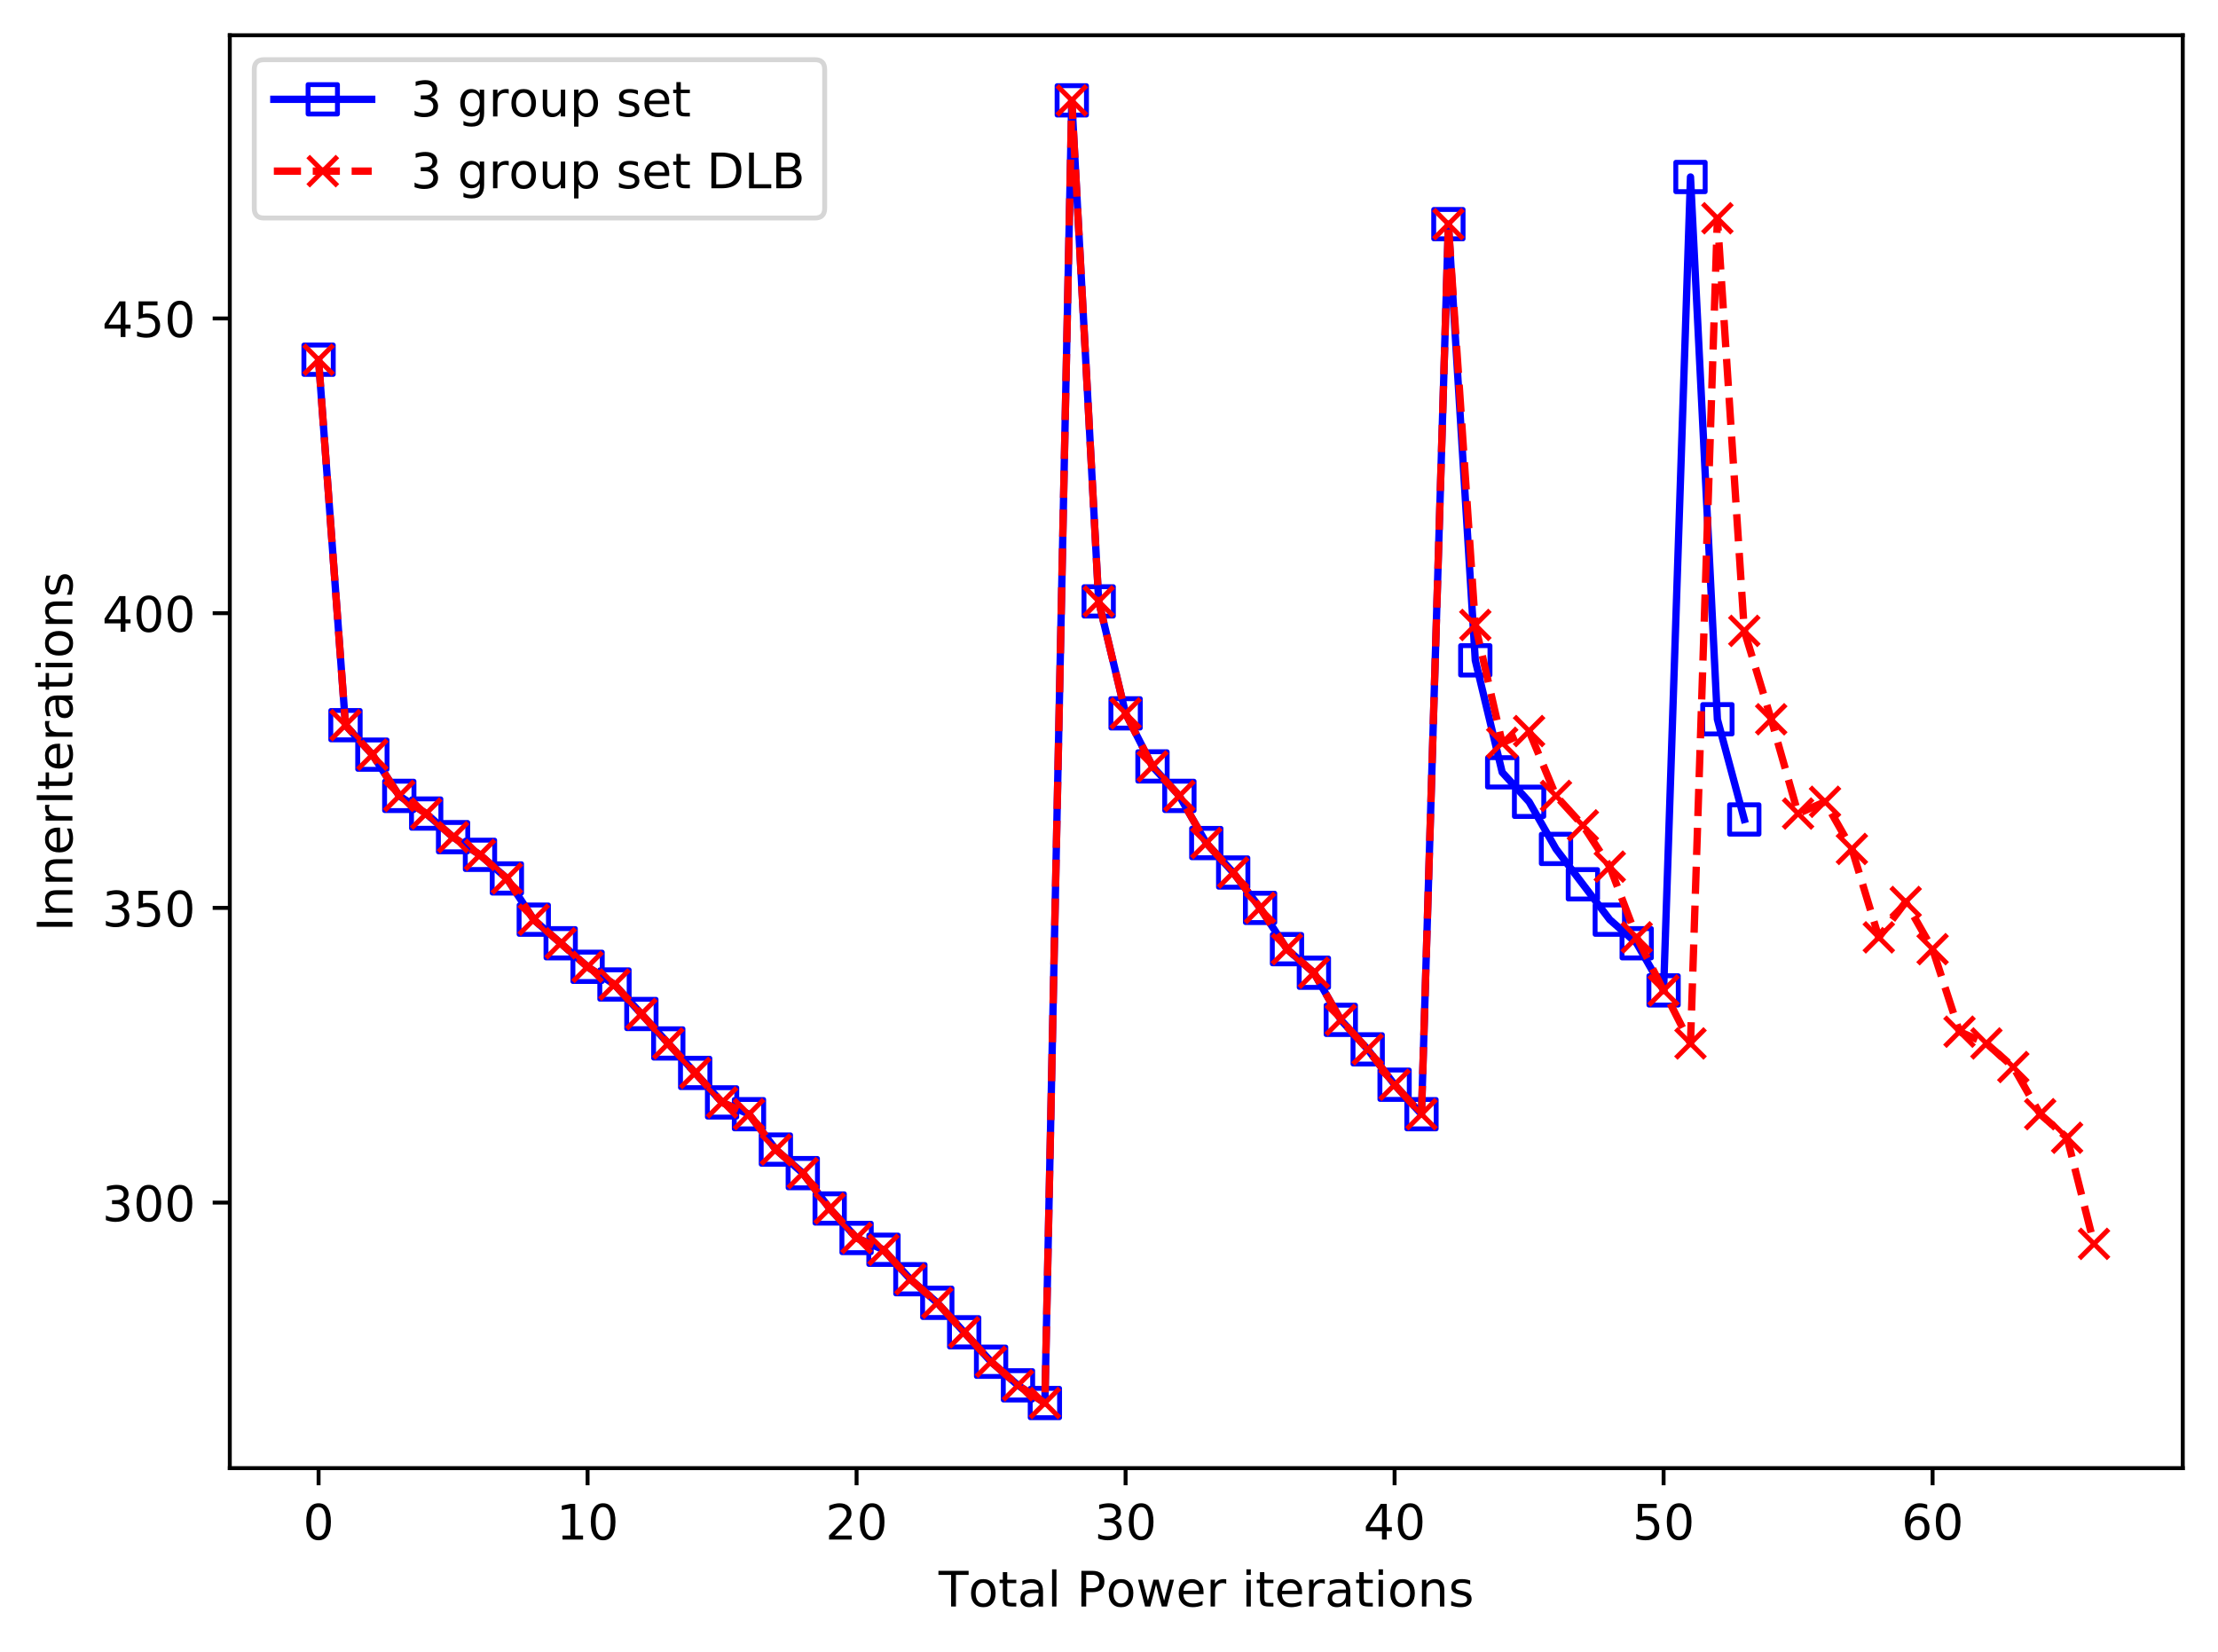 <?xml version="1.0" encoding="utf-8" standalone="no"?>
<!DOCTYPE svg PUBLIC "-//W3C//DTD SVG 1.1//EN"
  "http://www.w3.org/Graphics/SVG/1.1/DTD/svg11.dtd">
<!-- Created with matplotlib (https://matplotlib.org/) -->
<svg height="337.596pt" version="1.1" viewBox="0 0 453.296 337.596" width="453.296pt" xmlns="http://www.w3.org/2000/svg" xmlns:xlink="http://www.w3.org/1999/xlink">
 <defs>
  <style type="text/css">
*{stroke-linecap:butt;stroke-linejoin:round;}
  </style>
 </defs>
 <g id="figure_1">
  <g id="patch_1">
   <path d="M 0 337.596 
L 453.296 337.596 
L 453.296 0 
L 0 0 
z
" style="fill:#ffffff;"/>
  </g>
  <g id="axes_1">
   <g id="patch_2">
    <path d="M 46.966 300.04 
L 446.096 300.04 
L 446.096 7.2 
L 46.966 7.2 
z
" style="fill:#ffffff;"/>
   </g>
   <g id="matplotlib.axis_1">
    <g id="xtick_1">
     <g id="line2d_1">
      <defs>
       <path d="M 0 0 
L 0 3.5 
" id="m41d293385f" style="stroke:#000000;stroke-width:0.8;"/>
      </defs>
      <g>
       <use style="stroke:#000000;stroke-width:0.8;" x="65.108" xlink:href="#m41d293385f" y="300.04"/>
      </g>
     </g>
     <g id="text_1">
      <!-- 0 -->
      <defs>
       <path d="M 31.781 66.406 
Q 24.172 66.406 20.328 58.906 
Q 16.5 51.422 16.5 36.375 
Q 16.5 21.391 20.328 13.891 
Q 24.172 6.391 31.781 6.391 
Q 39.453 6.391 43.281 13.891 
Q 47.125 21.391 47.125 36.375 
Q 47.125 51.422 43.281 58.906 
Q 39.453 66.406 31.781 66.406 
z
M 31.781 74.219 
Q 44.047 74.219 50.516 64.516 
Q 56.984 54.828 56.984 36.375 
Q 56.984 17.969 50.516 8.266 
Q 44.047 -1.422 31.781 -1.422 
Q 19.531 -1.422 13.062 8.266 
Q 6.594 17.969 6.594 36.375 
Q 6.594 54.828 13.062 64.516 
Q 19.531 74.219 31.781 74.219 
z
" id="DejaVuSans-48"/>
      </defs>
      <g transform="translate(61.927 314.638)scale(0.1 -0.1)">
       <use xlink:href="#DejaVuSans-48"/>
      </g>
     </g>
    </g>
    <g id="xtick_2">
     <g id="line2d_2">
      <g>
       <use style="stroke:#000000;stroke-width:0.8;" x="120.084" xlink:href="#m41d293385f" y="300.04"/>
      </g>
     </g>
     <g id="text_2">
      <!-- 10 -->
      <defs>
       <path d="M 12.406 8.297 
L 28.516 8.297 
L 28.516 63.922 
L 10.984 60.406 
L 10.984 69.391 
L 28.422 72.906 
L 38.281 72.906 
L 38.281 8.297 
L 54.391 8.297 
L 54.391 0 
L 12.406 0 
z
" id="DejaVuSans-49"/>
      </defs>
      <g transform="translate(113.722 314.638)scale(0.1 -0.1)">
       <use xlink:href="#DejaVuSans-49"/>
       <use x="63.623" xlink:href="#DejaVuSans-48"/>
      </g>
     </g>
    </g>
    <g id="xtick_3">
     <g id="line2d_3">
      <g>
       <use style="stroke:#000000;stroke-width:0.8;" x="175.061" xlink:href="#m41d293385f" y="300.04"/>
      </g>
     </g>
     <g id="text_3">
      <!-- 20 -->
      <defs>
       <path d="M 19.188 8.297 
L 53.609 8.297 
L 53.609 0 
L 7.328 0 
L 7.328 8.297 
Q 12.938 14.109 22.625 23.891 
Q 32.328 33.688 34.812 36.531 
Q 39.547 41.844 41.422 45.531 
Q 43.312 49.219 43.312 52.781 
Q 43.312 58.594 39.234 62.25 
Q 35.156 65.922 28.609 65.922 
Q 23.969 65.922 18.812 64.312 
Q 13.672 62.703 7.812 59.422 
L 7.812 69.391 
Q 13.766 71.781 18.938 73 
Q 24.125 74.219 28.422 74.219 
Q 39.75 74.219 46.484 68.547 
Q 53.219 62.891 53.219 53.422 
Q 53.219 48.922 51.531 44.891 
Q 49.859 40.875 45.406 35.406 
Q 44.188 33.984 37.641 27.219 
Q 31.109 20.453 19.188 8.297 
z
" id="DejaVuSans-50"/>
      </defs>
      <g transform="translate(168.699 314.638)scale(0.1 -0.1)">
       <use xlink:href="#DejaVuSans-50"/>
       <use x="63.623" xlink:href="#DejaVuSans-48"/>
      </g>
     </g>
    </g>
    <g id="xtick_4">
     <g id="line2d_4">
      <g>
       <use style="stroke:#000000;stroke-width:0.8;" x="230.038" xlink:href="#m41d293385f" y="300.04"/>
      </g>
     </g>
     <g id="text_4">
      <!-- 30 -->
      <defs>
       <path d="M 40.578 39.312 
Q 47.656 37.797 51.625 33 
Q 55.609 28.219 55.609 21.188 
Q 55.609 10.406 48.188 4.484 
Q 40.766 -1.422 27.094 -1.422 
Q 22.516 -1.422 17.656 -0.516 
Q 12.797 0.391 7.625 2.203 
L 7.625 11.719 
Q 11.719 9.328 16.594 8.109 
Q 21.484 6.891 26.812 6.891 
Q 36.078 6.891 40.938 10.547 
Q 45.797 14.203 45.797 21.188 
Q 45.797 27.641 41.281 31.266 
Q 36.766 34.906 28.719 34.906 
L 20.219 34.906 
L 20.219 43.016 
L 29.109 43.016 
Q 36.375 43.016 40.234 45.922 
Q 44.094 48.828 44.094 54.297 
Q 44.094 59.906 40.109 62.906 
Q 36.141 65.922 28.719 65.922 
Q 24.656 65.922 20.016 65.031 
Q 15.375 64.156 9.812 62.312 
L 9.812 71.094 
Q 15.438 72.656 20.344 73.438 
Q 25.25 74.219 29.594 74.219 
Q 40.828 74.219 47.359 69.109 
Q 53.906 64.016 53.906 55.328 
Q 53.906 49.266 50.438 45.094 
Q 46.969 40.922 40.578 39.312 
z
" id="DejaVuSans-51"/>
      </defs>
      <g transform="translate(223.675 314.638)scale(0.1 -0.1)">
       <use xlink:href="#DejaVuSans-51"/>
       <use x="63.623" xlink:href="#DejaVuSans-48"/>
      </g>
     </g>
    </g>
    <g id="xtick_5">
     <g id="line2d_5">
      <g>
       <use style="stroke:#000000;stroke-width:0.8;" x="285.014" xlink:href="#m41d293385f" y="300.04"/>
      </g>
     </g>
     <g id="text_5">
      <!-- 40 -->
      <defs>
       <path d="M 37.797 64.312 
L 12.891 25.391 
L 37.797 25.391 
z
M 35.203 72.906 
L 47.609 72.906 
L 47.609 25.391 
L 58.016 25.391 
L 58.016 17.188 
L 47.609 17.188 
L 47.609 0 
L 37.797 0 
L 37.797 17.188 
L 4.891 17.188 
L 4.891 26.703 
z
" id="DejaVuSans-52"/>
      </defs>
      <g transform="translate(278.652 314.638)scale(0.1 -0.1)">
       <use xlink:href="#DejaVuSans-52"/>
       <use x="63.623" xlink:href="#DejaVuSans-48"/>
      </g>
     </g>
    </g>
    <g id="xtick_6">
     <g id="line2d_6">
      <g>
       <use style="stroke:#000000;stroke-width:0.8;" x="339.991" xlink:href="#m41d293385f" y="300.04"/>
      </g>
     </g>
     <g id="text_6">
      <!-- 50 -->
      <defs>
       <path d="M 10.797 72.906 
L 49.516 72.906 
L 49.516 64.594 
L 19.828 64.594 
L 19.828 46.734 
Q 21.969 47.469 24.109 47.828 
Q 26.266 48.188 28.422 48.188 
Q 40.625 48.188 47.75 41.5 
Q 54.891 34.812 54.891 23.391 
Q 54.891 11.625 47.562 5.094 
Q 40.234 -1.422 26.906 -1.422 
Q 22.312 -1.422 17.547 -0.641 
Q 12.797 0.141 7.719 1.703 
L 7.719 11.625 
Q 12.109 9.234 16.797 8.062 
Q 21.484 6.891 26.703 6.891 
Q 35.156 6.891 40.078 11.328 
Q 45.016 15.766 45.016 23.391 
Q 45.016 31 40.078 35.438 
Q 35.156 39.891 26.703 39.891 
Q 22.75 39.891 18.812 39.016 
Q 14.891 38.141 10.797 36.281 
z
" id="DejaVuSans-53"/>
      </defs>
      <g transform="translate(333.628 314.638)scale(0.1 -0.1)">
       <use xlink:href="#DejaVuSans-53"/>
       <use x="63.623" xlink:href="#DejaVuSans-48"/>
      </g>
     </g>
    </g>
    <g id="xtick_7">
     <g id="line2d_7">
      <g>
       <use style="stroke:#000000;stroke-width:0.8;" x="394.967" xlink:href="#m41d293385f" y="300.04"/>
      </g>
     </g>
     <g id="text_7">
      <!-- 60 -->
      <defs>
       <path d="M 33.016 40.375 
Q 26.375 40.375 22.484 35.828 
Q 18.609 31.297 18.609 23.391 
Q 18.609 15.531 22.484 10.953 
Q 26.375 6.391 33.016 6.391 
Q 39.656 6.391 43.531 10.953 
Q 47.406 15.531 47.406 23.391 
Q 47.406 31.297 43.531 35.828 
Q 39.656 40.375 33.016 40.375 
z
M 52.594 71.297 
L 52.594 62.312 
Q 48.875 64.062 45.094 64.984 
Q 41.312 65.922 37.594 65.922 
Q 27.828 65.922 22.672 59.328 
Q 17.531 52.734 16.797 39.406 
Q 19.672 43.656 24.016 45.922 
Q 28.375 48.188 33.594 48.188 
Q 44.578 48.188 50.953 41.516 
Q 57.328 34.859 57.328 23.391 
Q 57.328 12.156 50.688 5.359 
Q 44.047 -1.422 33.016 -1.422 
Q 20.359 -1.422 13.672 8.266 
Q 6.984 17.969 6.984 36.375 
Q 6.984 53.656 15.188 63.938 
Q 23.391 74.219 37.203 74.219 
Q 40.922 74.219 44.703 73.484 
Q 48.484 72.75 52.594 71.297 
z
" id="DejaVuSans-54"/>
      </defs>
      <g transform="translate(388.605 314.638)scale(0.1 -0.1)">
       <use xlink:href="#DejaVuSans-54"/>
       <use x="63.623" xlink:href="#DejaVuSans-48"/>
      </g>
     </g>
    </g>
    <g id="text_8">
     <!-- Total Power iterations -->
     <defs>
      <path d="M -0.297 72.906 
L 61.375 72.906 
L 61.375 64.594 
L 35.5 64.594 
L 35.5 0 
L 25.594 0 
L 25.594 64.594 
L -0.297 64.594 
z
" id="DejaVuSans-84"/>
      <path d="M 30.609 48.391 
Q 23.391 48.391 19.188 42.75 
Q 14.984 37.109 14.984 27.297 
Q 14.984 17.484 19.156 11.844 
Q 23.344 6.203 30.609 6.203 
Q 37.797 6.203 41.984 11.859 
Q 46.188 17.531 46.188 27.297 
Q 46.188 37.016 41.984 42.703 
Q 37.797 48.391 30.609 48.391 
z
M 30.609 56 
Q 42.328 56 49.016 48.375 
Q 55.719 40.766 55.719 27.297 
Q 55.719 13.875 49.016 6.219 
Q 42.328 -1.422 30.609 -1.422 
Q 18.844 -1.422 12.172 6.219 
Q 5.516 13.875 5.516 27.297 
Q 5.516 40.766 12.172 48.375 
Q 18.844 56 30.609 56 
z
" id="DejaVuSans-111"/>
      <path d="M 18.312 70.219 
L 18.312 54.688 
L 36.812 54.688 
L 36.812 47.703 
L 18.312 47.703 
L 18.312 18.016 
Q 18.312 11.328 20.141 9.422 
Q 21.969 7.516 27.594 7.516 
L 36.812 7.516 
L 36.812 0 
L 27.594 0 
Q 17.188 0 13.234 3.875 
Q 9.281 7.766 9.281 18.016 
L 9.281 47.703 
L 2.688 47.703 
L 2.688 54.688 
L 9.281 54.688 
L 9.281 70.219 
z
" id="DejaVuSans-116"/>
      <path d="M 34.281 27.484 
Q 23.391 27.484 19.188 25 
Q 14.984 22.516 14.984 16.5 
Q 14.984 11.719 18.141 8.906 
Q 21.297 6.109 26.703 6.109 
Q 34.188 6.109 38.703 11.406 
Q 43.219 16.703 43.219 25.484 
L 43.219 27.484 
z
M 52.203 31.203 
L 52.203 0 
L 43.219 0 
L 43.219 8.297 
Q 40.141 3.328 35.547 0.953 
Q 30.953 -1.422 24.312 -1.422 
Q 15.922 -1.422 10.953 3.297 
Q 6 8.016 6 15.922 
Q 6 25.141 12.172 29.828 
Q 18.359 34.516 30.609 34.516 
L 43.219 34.516 
L 43.219 35.406 
Q 43.219 41.609 39.141 45 
Q 35.062 48.391 27.688 48.391 
Q 23 48.391 18.547 47.266 
Q 14.109 46.141 10.016 43.891 
L 10.016 52.203 
Q 14.938 54.109 19.578 55.047 
Q 24.219 56 28.609 56 
Q 40.484 56 46.344 49.844 
Q 52.203 43.703 52.203 31.203 
z
" id="DejaVuSans-97"/>
      <path d="M 9.422 75.984 
L 18.406 75.984 
L 18.406 0 
L 9.422 0 
z
" id="DejaVuSans-108"/>
      <path id="DejaVuSans-32"/>
      <path d="M 19.672 64.797 
L 19.672 37.406 
L 32.078 37.406 
Q 38.969 37.406 42.719 40.969 
Q 46.484 44.531 46.484 51.125 
Q 46.484 57.672 42.719 61.234 
Q 38.969 64.797 32.078 64.797 
z
M 9.812 72.906 
L 32.078 72.906 
Q 44.344 72.906 50.609 67.359 
Q 56.891 61.812 56.891 51.125 
Q 56.891 40.328 50.609 34.812 
Q 44.344 29.297 32.078 29.297 
L 19.672 29.297 
L 19.672 0 
L 9.812 0 
z
" id="DejaVuSans-80"/>
      <path d="M 4.203 54.688 
L 13.188 54.688 
L 24.422 12.016 
L 35.594 54.688 
L 46.188 54.688 
L 57.422 12.016 
L 68.609 54.688 
L 77.594 54.688 
L 63.281 0 
L 52.688 0 
L 40.922 44.828 
L 29.109 0 
L 18.5 0 
z
" id="DejaVuSans-119"/>
      <path d="M 56.203 29.594 
L 56.203 25.203 
L 14.891 25.203 
Q 15.484 15.922 20.484 11.062 
Q 25.484 6.203 34.422 6.203 
Q 39.594 6.203 44.453 7.469 
Q 49.312 8.734 54.109 11.281 
L 54.109 2.781 
Q 49.266 0.734 44.188 -0.344 
Q 39.109 -1.422 33.891 -1.422 
Q 20.797 -1.422 13.156 6.188 
Q 5.516 13.812 5.516 26.812 
Q 5.516 40.234 12.766 48.109 
Q 20.016 56 32.328 56 
Q 43.359 56 49.781 48.891 
Q 56.203 41.797 56.203 29.594 
z
M 47.219 32.234 
Q 47.125 39.594 43.094 43.984 
Q 39.062 48.391 32.422 48.391 
Q 24.906 48.391 20.391 44.141 
Q 15.875 39.891 15.188 32.172 
z
" id="DejaVuSans-101"/>
      <path d="M 41.109 46.297 
Q 39.594 47.172 37.812 47.578 
Q 36.031 48 33.891 48 
Q 26.266 48 22.188 43.047 
Q 18.109 38.094 18.109 28.812 
L 18.109 0 
L 9.078 0 
L 9.078 54.688 
L 18.109 54.688 
L 18.109 46.188 
Q 20.953 51.172 25.484 53.578 
Q 30.031 56 36.531 56 
Q 37.453 56 38.578 55.875 
Q 39.703 55.766 41.062 55.516 
z
" id="DejaVuSans-114"/>
      <path d="M 9.422 54.688 
L 18.406 54.688 
L 18.406 0 
L 9.422 0 
z
M 9.422 75.984 
L 18.406 75.984 
L 18.406 64.594 
L 9.422 64.594 
z
" id="DejaVuSans-105"/>
      <path d="M 54.891 33.016 
L 54.891 0 
L 45.906 0 
L 45.906 32.719 
Q 45.906 40.484 42.875 44.328 
Q 39.844 48.188 33.797 48.188 
Q 26.516 48.188 22.312 43.547 
Q 18.109 38.922 18.109 30.906 
L 18.109 0 
L 9.078 0 
L 9.078 54.688 
L 18.109 54.688 
L 18.109 46.188 
Q 21.344 51.125 25.703 53.562 
Q 30.078 56 35.797 56 
Q 45.219 56 50.047 50.172 
Q 54.891 44.344 54.891 33.016 
z
" id="DejaVuSans-110"/>
      <path d="M 44.281 53.078 
L 44.281 44.578 
Q 40.484 46.531 36.375 47.5 
Q 32.281 48.484 27.875 48.484 
Q 21.188 48.484 17.844 46.438 
Q 14.5 44.391 14.5 40.281 
Q 14.5 37.156 16.891 35.375 
Q 19.281 33.594 26.516 31.984 
L 29.594 31.297 
Q 39.156 29.25 43.188 25.516 
Q 47.219 21.781 47.219 15.094 
Q 47.219 7.469 41.188 3.016 
Q 35.156 -1.422 24.609 -1.422 
Q 20.219 -1.422 15.453 -0.562 
Q 10.688 0.297 5.422 2 
L 5.422 11.281 
Q 10.406 8.688 15.234 7.391 
Q 20.062 6.109 24.812 6.109 
Q 31.156 6.109 34.562 8.281 
Q 37.984 10.453 37.984 14.406 
Q 37.984 18.062 35.516 20.016 
Q 33.062 21.969 24.703 23.781 
L 21.578 24.516 
Q 13.234 26.266 9.516 29.906 
Q 5.812 33.547 5.812 39.891 
Q 5.812 47.609 11.281 51.797 
Q 16.75 56 26.812 56 
Q 31.781 56 36.172 55.266 
Q 40.578 54.547 44.281 53.078 
z
" id="DejaVuSans-115"/>
     </defs>
     <g transform="translate(191.819 328.317)scale(0.1 -0.1)">
      <use xlink:href="#DejaVuSans-84"/>
      <use x="60.818" xlink:href="#DejaVuSans-111"/>
      <use x="122" xlink:href="#DejaVuSans-116"/>
      <use x="161.209" xlink:href="#DejaVuSans-97"/>
      <use x="222.488" xlink:href="#DejaVuSans-108"/>
      <use x="250.271" xlink:href="#DejaVuSans-32"/>
      <use x="282.059" xlink:href="#DejaVuSans-80"/>
      <use x="342.314" xlink:href="#DejaVuSans-111"/>
      <use x="403.496" xlink:href="#DejaVuSans-119"/>
      <use x="485.283" xlink:href="#DejaVuSans-101"/>
      <use x="546.807" xlink:href="#DejaVuSans-114"/>
      <use x="587.92" xlink:href="#DejaVuSans-32"/>
      <use x="619.707" xlink:href="#DejaVuSans-105"/>
      <use x="647.49" xlink:href="#DejaVuSans-116"/>
      <use x="686.699" xlink:href="#DejaVuSans-101"/>
      <use x="748.223" xlink:href="#DejaVuSans-114"/>
      <use x="789.336" xlink:href="#DejaVuSans-97"/>
      <use x="850.615" xlink:href="#DejaVuSans-116"/>
      <use x="889.824" xlink:href="#DejaVuSans-105"/>
      <use x="917.607" xlink:href="#DejaVuSans-111"/>
      <use x="978.789" xlink:href="#DejaVuSans-110"/>
      <use x="1042.168" xlink:href="#DejaVuSans-115"/>
     </g>
    </g>
   </g>
   <g id="matplotlib.axis_2">
    <g id="ytick_1">
     <g id="line2d_8">
      <defs>
       <path d="M 0 0 
L -3.5 0 
" id="me7242ad50f" style="stroke:#000000;stroke-width:0.8;"/>
      </defs>
      <g>
       <use style="stroke:#000000;stroke-width:0.8;" x="46.966" xlink:href="#me7242ad50f" y="245.772"/>
      </g>
     </g>
     <g id="text_9">
      <!-- 300 -->
      <g transform="translate(20.878 249.572)scale(0.1 -0.1)">
       <use xlink:href="#DejaVuSans-51"/>
       <use x="63.623" xlink:href="#DejaVuSans-48"/>
       <use x="127.246" xlink:href="#DejaVuSans-48"/>
      </g>
     </g>
    </g>
    <g id="ytick_2">
     <g id="line2d_9">
      <g>
       <use style="stroke:#000000;stroke-width:0.8;" x="46.966" xlink:href="#me7242ad50f" y="185.542"/>
      </g>
     </g>
     <g id="text_10">
      <!-- 350 -->
      <g transform="translate(20.878 189.341)scale(0.1 -0.1)">
       <use xlink:href="#DejaVuSans-51"/>
       <use x="63.623" xlink:href="#DejaVuSans-53"/>
       <use x="127.246" xlink:href="#DejaVuSans-48"/>
      </g>
     </g>
    </g>
    <g id="ytick_3">
     <g id="line2d_10">
      <g>
       <use style="stroke:#000000;stroke-width:0.8;" x="46.966" xlink:href="#me7242ad50f" y="125.312"/>
      </g>
     </g>
     <g id="text_11">
      <!-- 400 -->
      <g transform="translate(20.878 129.111)scale(0.1 -0.1)">
       <use xlink:href="#DejaVuSans-52"/>
       <use x="63.623" xlink:href="#DejaVuSans-48"/>
       <use x="127.246" xlink:href="#DejaVuSans-48"/>
      </g>
     </g>
    </g>
    <g id="ytick_4">
     <g id="line2d_11">
      <g>
       <use style="stroke:#000000;stroke-width:0.8;" x="46.966" xlink:href="#me7242ad50f" y="65.081"/>
      </g>
     </g>
     <g id="text_12">
      <!-- 450 -->
      <g transform="translate(20.878 68.881)scale(0.1 -0.1)">
       <use xlink:href="#DejaVuSans-52"/>
       <use x="63.623" xlink:href="#DejaVuSans-53"/>
       <use x="127.246" xlink:href="#DejaVuSans-48"/>
      </g>
     </g>
    </g>
    <g id="text_13">
     <!-- InnerIterations -->
     <defs>
      <path d="M 9.812 72.906 
L 19.672 72.906 
L 19.672 0 
L 9.812 0 
z
" id="DejaVuSans-73"/>
     </defs>
     <g transform="translate(14.798 190.378)rotate(-90)scale(0.1 -0.1)">
      <use xlink:href="#DejaVuSans-73"/>
      <use x="29.492" xlink:href="#DejaVuSans-110"/>
      <use x="92.871" xlink:href="#DejaVuSans-110"/>
      <use x="156.25" xlink:href="#DejaVuSans-101"/>
      <use x="217.773" xlink:href="#DejaVuSans-114"/>
      <use x="258.887" xlink:href="#DejaVuSans-73"/>
      <use x="288.379" xlink:href="#DejaVuSans-116"/>
      <use x="327.588" xlink:href="#DejaVuSans-101"/>
      <use x="389.111" xlink:href="#DejaVuSans-114"/>
      <use x="430.225" xlink:href="#DejaVuSans-97"/>
      <use x="491.504" xlink:href="#DejaVuSans-116"/>
      <use x="530.713" xlink:href="#DejaVuSans-105"/>
      <use x="558.496" xlink:href="#DejaVuSans-111"/>
      <use x="619.678" xlink:href="#DejaVuSans-110"/>
      <use x="683.057" xlink:href="#DejaVuSans-115"/>
     </g>
    </g>
   </g>
   <g id="line2d_12">
    <path clip-path="url(#p67c94b8999)" d="M 65.108 73.514 
L 70.606 148.199 
L 76.103 154.222 
L 81.601 162.655 
L 87.099 166.268 
L 92.596 171.087 
L 98.094 174.701 
L 103.592 179.519 
L 109.089 187.951 
L 114.587 192.77 
L 120.084 197.588 
L 125.582 201.202 
L 131.08 207.225 
L 136.577 213.248 
L 142.075 219.271 
L 147.573 225.294 
L 153.07 227.703 
L 158.568 234.931 
L 164.066 239.749 
L 169.563 246.977 
L 175.061 253 
L 180.559 255.409 
L 186.056 261.432 
L 191.554 266.251 
L 197.052 272.274 
L 202.549 278.297 
L 208.047 283.115 
L 213.545 286.729 
L 219.042 20.511 
L 224.54 122.903 
L 230.038 145.79 
L 235.535 156.632 
L 241.033 162.655 
L 246.531 172.291 
L 252.028 178.314 
L 257.526 185.542 
L 263.024 193.974 
L 268.521 198.793 
L 274.019 208.43 
L 279.517 214.453 
L 285.014 221.68 
L 290.512 227.703 
L 296.01 45.808 
L 301.507 134.949 
L 307.005 157.836 
L 312.503 163.859 
L 318 173.496 
L 323.498 180.724 
L 328.996 187.951 
L 334.493 192.77 
L 339.991 202.407 
L 345.488 36.171 
L 350.986 146.995 
L 356.484 167.473 
" style="fill:none;stroke:#0000ff;stroke-linecap:square;stroke-width:1.5;"/>
    <defs>
     <path d="M -3 3 
L 3 3 
L 3 -3 
L -3 -3 
z
" id="me7dc0d4025" style="stroke:#0000ff;stroke-linejoin:miter;"/>
    </defs>
    <g clip-path="url(#p67c94b8999)">
     <use style="fill-opacity:0;stroke:#0000ff;stroke-linejoin:miter;" x="65.108" xlink:href="#me7dc0d4025" y="73.514"/>
     <use style="fill-opacity:0;stroke:#0000ff;stroke-linejoin:miter;" x="70.606" xlink:href="#me7dc0d4025" y="148.199"/>
     <use style="fill-opacity:0;stroke:#0000ff;stroke-linejoin:miter;" x="76.103" xlink:href="#me7dc0d4025" y="154.222"/>
     <use style="fill-opacity:0;stroke:#0000ff;stroke-linejoin:miter;" x="81.601" xlink:href="#me7dc0d4025" y="162.655"/>
     <use style="fill-opacity:0;stroke:#0000ff;stroke-linejoin:miter;" x="87.099" xlink:href="#me7dc0d4025" y="166.268"/>
     <use style="fill-opacity:0;stroke:#0000ff;stroke-linejoin:miter;" x="92.596" xlink:href="#me7dc0d4025" y="171.087"/>
     <use style="fill-opacity:0;stroke:#0000ff;stroke-linejoin:miter;" x="98.094" xlink:href="#me7dc0d4025" y="174.701"/>
     <use style="fill-opacity:0;stroke:#0000ff;stroke-linejoin:miter;" x="103.592" xlink:href="#me7dc0d4025" y="179.519"/>
     <use style="fill-opacity:0;stroke:#0000ff;stroke-linejoin:miter;" x="109.089" xlink:href="#me7dc0d4025" y="187.951"/>
     <use style="fill-opacity:0;stroke:#0000ff;stroke-linejoin:miter;" x="114.587" xlink:href="#me7dc0d4025" y="192.77"/>
     <use style="fill-opacity:0;stroke:#0000ff;stroke-linejoin:miter;" x="120.084" xlink:href="#me7dc0d4025" y="197.588"/>
     <use style="fill-opacity:0;stroke:#0000ff;stroke-linejoin:miter;" x="125.582" xlink:href="#me7dc0d4025" y="201.202"/>
     <use style="fill-opacity:0;stroke:#0000ff;stroke-linejoin:miter;" x="131.08" xlink:href="#me7dc0d4025" y="207.225"/>
     <use style="fill-opacity:0;stroke:#0000ff;stroke-linejoin:miter;" x="136.577" xlink:href="#me7dc0d4025" y="213.248"/>
     <use style="fill-opacity:0;stroke:#0000ff;stroke-linejoin:miter;" x="142.075" xlink:href="#me7dc0d4025" y="219.271"/>
     <use style="fill-opacity:0;stroke:#0000ff;stroke-linejoin:miter;" x="147.573" xlink:href="#me7dc0d4025" y="225.294"/>
     <use style="fill-opacity:0;stroke:#0000ff;stroke-linejoin:miter;" x="153.07" xlink:href="#me7dc0d4025" y="227.703"/>
     <use style="fill-opacity:0;stroke:#0000ff;stroke-linejoin:miter;" x="158.568" xlink:href="#me7dc0d4025" y="234.931"/>
     <use style="fill-opacity:0;stroke:#0000ff;stroke-linejoin:miter;" x="164.066" xlink:href="#me7dc0d4025" y="239.749"/>
     <use style="fill-opacity:0;stroke:#0000ff;stroke-linejoin:miter;" x="169.563" xlink:href="#me7dc0d4025" y="246.977"/>
     <use style="fill-opacity:0;stroke:#0000ff;stroke-linejoin:miter;" x="175.061" xlink:href="#me7dc0d4025" y="253"/>
     <use style="fill-opacity:0;stroke:#0000ff;stroke-linejoin:miter;" x="180.559" xlink:href="#me7dc0d4025" y="255.409"/>
     <use style="fill-opacity:0;stroke:#0000ff;stroke-linejoin:miter;" x="186.056" xlink:href="#me7dc0d4025" y="261.432"/>
     <use style="fill-opacity:0;stroke:#0000ff;stroke-linejoin:miter;" x="191.554" xlink:href="#me7dc0d4025" y="266.251"/>
     <use style="fill-opacity:0;stroke:#0000ff;stroke-linejoin:miter;" x="197.052" xlink:href="#me7dc0d4025" y="272.274"/>
     <use style="fill-opacity:0;stroke:#0000ff;stroke-linejoin:miter;" x="202.549" xlink:href="#me7dc0d4025" y="278.297"/>
     <use style="fill-opacity:0;stroke:#0000ff;stroke-linejoin:miter;" x="208.047" xlink:href="#me7dc0d4025" y="283.115"/>
     <use style="fill-opacity:0;stroke:#0000ff;stroke-linejoin:miter;" x="213.545" xlink:href="#me7dc0d4025" y="286.729"/>
     <use style="fill-opacity:0;stroke:#0000ff;stroke-linejoin:miter;" x="219.042" xlink:href="#me7dc0d4025" y="20.511"/>
     <use style="fill-opacity:0;stroke:#0000ff;stroke-linejoin:miter;" x="224.54" xlink:href="#me7dc0d4025" y="122.903"/>
     <use style="fill-opacity:0;stroke:#0000ff;stroke-linejoin:miter;" x="230.038" xlink:href="#me7dc0d4025" y="145.79"/>
     <use style="fill-opacity:0;stroke:#0000ff;stroke-linejoin:miter;" x="235.535" xlink:href="#me7dc0d4025" y="156.632"/>
     <use style="fill-opacity:0;stroke:#0000ff;stroke-linejoin:miter;" x="241.033" xlink:href="#me7dc0d4025" y="162.655"/>
     <use style="fill-opacity:0;stroke:#0000ff;stroke-linejoin:miter;" x="246.531" xlink:href="#me7dc0d4025" y="172.291"/>
     <use style="fill-opacity:0;stroke:#0000ff;stroke-linejoin:miter;" x="252.028" xlink:href="#me7dc0d4025" y="178.314"/>
     <use style="fill-opacity:0;stroke:#0000ff;stroke-linejoin:miter;" x="257.526" xlink:href="#me7dc0d4025" y="185.542"/>
     <use style="fill-opacity:0;stroke:#0000ff;stroke-linejoin:miter;" x="263.024" xlink:href="#me7dc0d4025" y="193.974"/>
     <use style="fill-opacity:0;stroke:#0000ff;stroke-linejoin:miter;" x="268.521" xlink:href="#me7dc0d4025" y="198.793"/>
     <use style="fill-opacity:0;stroke:#0000ff;stroke-linejoin:miter;" x="274.019" xlink:href="#me7dc0d4025" y="208.43"/>
     <use style="fill-opacity:0;stroke:#0000ff;stroke-linejoin:miter;" x="279.517" xlink:href="#me7dc0d4025" y="214.453"/>
     <use style="fill-opacity:0;stroke:#0000ff;stroke-linejoin:miter;" x="285.014" xlink:href="#me7dc0d4025" y="221.68"/>
     <use style="fill-opacity:0;stroke:#0000ff;stroke-linejoin:miter;" x="290.512" xlink:href="#me7dc0d4025" y="227.703"/>
     <use style="fill-opacity:0;stroke:#0000ff;stroke-linejoin:miter;" x="296.01" xlink:href="#me7dc0d4025" y="45.808"/>
     <use style="fill-opacity:0;stroke:#0000ff;stroke-linejoin:miter;" x="301.507" xlink:href="#me7dc0d4025" y="134.949"/>
     <use style="fill-opacity:0;stroke:#0000ff;stroke-linejoin:miter;" x="307.005" xlink:href="#me7dc0d4025" y="157.836"/>
     <use style="fill-opacity:0;stroke:#0000ff;stroke-linejoin:miter;" x="312.503" xlink:href="#me7dc0d4025" y="163.859"/>
     <use style="fill-opacity:0;stroke:#0000ff;stroke-linejoin:miter;" x="318" xlink:href="#me7dc0d4025" y="173.496"/>
     <use style="fill-opacity:0;stroke:#0000ff;stroke-linejoin:miter;" x="323.498" xlink:href="#me7dc0d4025" y="180.724"/>
     <use style="fill-opacity:0;stroke:#0000ff;stroke-linejoin:miter;" x="328.996" xlink:href="#me7dc0d4025" y="187.951"/>
     <use style="fill-opacity:0;stroke:#0000ff;stroke-linejoin:miter;" x="334.493" xlink:href="#me7dc0d4025" y="192.77"/>
     <use style="fill-opacity:0;stroke:#0000ff;stroke-linejoin:miter;" x="339.991" xlink:href="#me7dc0d4025" y="202.407"/>
     <use style="fill-opacity:0;stroke:#0000ff;stroke-linejoin:miter;" x="345.488" xlink:href="#me7dc0d4025" y="36.171"/>
     <use style="fill-opacity:0;stroke:#0000ff;stroke-linejoin:miter;" x="350.986" xlink:href="#me7dc0d4025" y="146.995"/>
     <use style="fill-opacity:0;stroke:#0000ff;stroke-linejoin:miter;" x="356.484" xlink:href="#me7dc0d4025" y="167.473"/>
    </g>
   </g>
   <g id="line2d_13">
    <path clip-path="url(#p67c94b8999)" d="M 65.108 73.514 
L 70.606 148.199 
L 76.103 154.222 
L 81.601 162.655 
L 87.099 166.268 
L 92.596 171.087 
L 98.094 174.701 
L 103.592 179.519 
L 109.089 187.951 
L 114.587 192.77 
L 120.084 197.588 
L 125.582 201.202 
L 131.08 207.225 
L 136.577 213.248 
L 142.075 219.271 
L 147.573 225.294 
L 153.07 227.703 
L 158.568 234.931 
L 164.066 239.749 
L 169.563 246.977 
L 175.061 253 
L 180.559 255.409 
L 186.056 261.432 
L 191.554 266.251 
L 197.052 272.274 
L 202.549 278.297 
L 208.047 283.115 
L 213.545 286.729 
L 219.042 20.511 
L 224.54 122.903 
L 230.038 145.79 
L 235.535 156.632 
L 241.033 162.655 
L 246.531 172.291 
L 252.028 178.314 
L 257.526 185.542 
L 263.024 193.974 
L 268.521 198.793 
L 274.019 208.43 
L 279.517 214.453 
L 285.014 221.68 
L 290.512 227.703 
L 296.01 45.808 
L 301.507 127.721 
L 307.005 151.813 
L 312.503 149.404 
L 318 162.655 
L 323.498 168.678 
L 328.996 177.11 
L 334.493 191.565 
L 339.991 202.407 
L 345.488 213.248 
L 350.986 44.603 
L 356.484 128.926 
L 361.981 146.995 
L 367.479 166.268 
L 372.977 163.859 
L 378.474 173.496 
L 383.972 191.565 
L 389.47 184.337 
L 394.967 193.974 
L 400.465 210.839 
L 405.963 213.248 
L 411.46 218.066 
L 416.958 227.703 
L 422.456 232.522 
L 427.953 254.205 
" style="fill:none;stroke:#ff0000;stroke-dasharray:5.55,2.4;stroke-dashoffset:0;stroke-width:1.5;"/>
    <defs>
     <path d="M -3 3 
L 3 -3 
M -3 -3 
L 3 3 
" id="m269d57d297" style="stroke:#ff0000;"/>
    </defs>
    <g clip-path="url(#p67c94b8999)">
     <use style="fill:#ff0000;stroke:#ff0000;" x="65.108" xlink:href="#m269d57d297" y="73.514"/>
     <use style="fill:#ff0000;stroke:#ff0000;" x="70.606" xlink:href="#m269d57d297" y="148.199"/>
     <use style="fill:#ff0000;stroke:#ff0000;" x="76.103" xlink:href="#m269d57d297" y="154.222"/>
     <use style="fill:#ff0000;stroke:#ff0000;" x="81.601" xlink:href="#m269d57d297" y="162.655"/>
     <use style="fill:#ff0000;stroke:#ff0000;" x="87.099" xlink:href="#m269d57d297" y="166.268"/>
     <use style="fill:#ff0000;stroke:#ff0000;" x="92.596" xlink:href="#m269d57d297" y="171.087"/>
     <use style="fill:#ff0000;stroke:#ff0000;" x="98.094" xlink:href="#m269d57d297" y="174.701"/>
     <use style="fill:#ff0000;stroke:#ff0000;" x="103.592" xlink:href="#m269d57d297" y="179.519"/>
     <use style="fill:#ff0000;stroke:#ff0000;" x="109.089" xlink:href="#m269d57d297" y="187.951"/>
     <use style="fill:#ff0000;stroke:#ff0000;" x="114.587" xlink:href="#m269d57d297" y="192.77"/>
     <use style="fill:#ff0000;stroke:#ff0000;" x="120.084" xlink:href="#m269d57d297" y="197.588"/>
     <use style="fill:#ff0000;stroke:#ff0000;" x="125.582" xlink:href="#m269d57d297" y="201.202"/>
     <use style="fill:#ff0000;stroke:#ff0000;" x="131.08" xlink:href="#m269d57d297" y="207.225"/>
     <use style="fill:#ff0000;stroke:#ff0000;" x="136.577" xlink:href="#m269d57d297" y="213.248"/>
     <use style="fill:#ff0000;stroke:#ff0000;" x="142.075" xlink:href="#m269d57d297" y="219.271"/>
     <use style="fill:#ff0000;stroke:#ff0000;" x="147.573" xlink:href="#m269d57d297" y="225.294"/>
     <use style="fill:#ff0000;stroke:#ff0000;" x="153.07" xlink:href="#m269d57d297" y="227.703"/>
     <use style="fill:#ff0000;stroke:#ff0000;" x="158.568" xlink:href="#m269d57d297" y="234.931"/>
     <use style="fill:#ff0000;stroke:#ff0000;" x="164.066" xlink:href="#m269d57d297" y="239.749"/>
     <use style="fill:#ff0000;stroke:#ff0000;" x="169.563" xlink:href="#m269d57d297" y="246.977"/>
     <use style="fill:#ff0000;stroke:#ff0000;" x="175.061" xlink:href="#m269d57d297" y="253"/>
     <use style="fill:#ff0000;stroke:#ff0000;" x="180.559" xlink:href="#m269d57d297" y="255.409"/>
     <use style="fill:#ff0000;stroke:#ff0000;" x="186.056" xlink:href="#m269d57d297" y="261.432"/>
     <use style="fill:#ff0000;stroke:#ff0000;" x="191.554" xlink:href="#m269d57d297" y="266.251"/>
     <use style="fill:#ff0000;stroke:#ff0000;" x="197.052" xlink:href="#m269d57d297" y="272.274"/>
     <use style="fill:#ff0000;stroke:#ff0000;" x="202.549" xlink:href="#m269d57d297" y="278.297"/>
     <use style="fill:#ff0000;stroke:#ff0000;" x="208.047" xlink:href="#m269d57d297" y="283.115"/>
     <use style="fill:#ff0000;stroke:#ff0000;" x="213.545" xlink:href="#m269d57d297" y="286.729"/>
     <use style="fill:#ff0000;stroke:#ff0000;" x="219.042" xlink:href="#m269d57d297" y="20.511"/>
     <use style="fill:#ff0000;stroke:#ff0000;" x="224.54" xlink:href="#m269d57d297" y="122.903"/>
     <use style="fill:#ff0000;stroke:#ff0000;" x="230.038" xlink:href="#m269d57d297" y="145.79"/>
     <use style="fill:#ff0000;stroke:#ff0000;" x="235.535" xlink:href="#m269d57d297" y="156.632"/>
     <use style="fill:#ff0000;stroke:#ff0000;" x="241.033" xlink:href="#m269d57d297" y="162.655"/>
     <use style="fill:#ff0000;stroke:#ff0000;" x="246.531" xlink:href="#m269d57d297" y="172.291"/>
     <use style="fill:#ff0000;stroke:#ff0000;" x="252.028" xlink:href="#m269d57d297" y="178.314"/>
     <use style="fill:#ff0000;stroke:#ff0000;" x="257.526" xlink:href="#m269d57d297" y="185.542"/>
     <use style="fill:#ff0000;stroke:#ff0000;" x="263.024" xlink:href="#m269d57d297" y="193.974"/>
     <use style="fill:#ff0000;stroke:#ff0000;" x="268.521" xlink:href="#m269d57d297" y="198.793"/>
     <use style="fill:#ff0000;stroke:#ff0000;" x="274.019" xlink:href="#m269d57d297" y="208.43"/>
     <use style="fill:#ff0000;stroke:#ff0000;" x="279.517" xlink:href="#m269d57d297" y="214.453"/>
     <use style="fill:#ff0000;stroke:#ff0000;" x="285.014" xlink:href="#m269d57d297" y="221.68"/>
     <use style="fill:#ff0000;stroke:#ff0000;" x="290.512" xlink:href="#m269d57d297" y="227.703"/>
     <use style="fill:#ff0000;stroke:#ff0000;" x="296.01" xlink:href="#m269d57d297" y="45.808"/>
     <use style="fill:#ff0000;stroke:#ff0000;" x="301.507" xlink:href="#m269d57d297" y="127.721"/>
     <use style="fill:#ff0000;stroke:#ff0000;" x="307.005" xlink:href="#m269d57d297" y="151.813"/>
     <use style="fill:#ff0000;stroke:#ff0000;" x="312.503" xlink:href="#m269d57d297" y="149.404"/>
     <use style="fill:#ff0000;stroke:#ff0000;" x="318" xlink:href="#m269d57d297" y="162.655"/>
     <use style="fill:#ff0000;stroke:#ff0000;" x="323.498" xlink:href="#m269d57d297" y="168.678"/>
     <use style="fill:#ff0000;stroke:#ff0000;" x="328.996" xlink:href="#m269d57d297" y="177.11"/>
     <use style="fill:#ff0000;stroke:#ff0000;" x="334.493" xlink:href="#m269d57d297" y="191.565"/>
     <use style="fill:#ff0000;stroke:#ff0000;" x="339.991" xlink:href="#m269d57d297" y="202.407"/>
     <use style="fill:#ff0000;stroke:#ff0000;" x="345.488" xlink:href="#m269d57d297" y="213.248"/>
     <use style="fill:#ff0000;stroke:#ff0000;" x="350.986" xlink:href="#m269d57d297" y="44.603"/>
     <use style="fill:#ff0000;stroke:#ff0000;" x="356.484" xlink:href="#m269d57d297" y="128.926"/>
     <use style="fill:#ff0000;stroke:#ff0000;" x="361.981" xlink:href="#m269d57d297" y="146.995"/>
     <use style="fill:#ff0000;stroke:#ff0000;" x="367.479" xlink:href="#m269d57d297" y="166.268"/>
     <use style="fill:#ff0000;stroke:#ff0000;" x="372.977" xlink:href="#m269d57d297" y="163.859"/>
     <use style="fill:#ff0000;stroke:#ff0000;" x="378.474" xlink:href="#m269d57d297" y="173.496"/>
     <use style="fill:#ff0000;stroke:#ff0000;" x="383.972" xlink:href="#m269d57d297" y="191.565"/>
     <use style="fill:#ff0000;stroke:#ff0000;" x="389.47" xlink:href="#m269d57d297" y="184.337"/>
     <use style="fill:#ff0000;stroke:#ff0000;" x="394.967" xlink:href="#m269d57d297" y="193.974"/>
     <use style="fill:#ff0000;stroke:#ff0000;" x="400.465" xlink:href="#m269d57d297" y="210.839"/>
     <use style="fill:#ff0000;stroke:#ff0000;" x="405.963" xlink:href="#m269d57d297" y="213.248"/>
     <use style="fill:#ff0000;stroke:#ff0000;" x="411.46" xlink:href="#m269d57d297" y="218.066"/>
     <use style="fill:#ff0000;stroke:#ff0000;" x="416.958" xlink:href="#m269d57d297" y="227.703"/>
     <use style="fill:#ff0000;stroke:#ff0000;" x="422.456" xlink:href="#m269d57d297" y="232.522"/>
     <use style="fill:#ff0000;stroke:#ff0000;" x="427.953" xlink:href="#m269d57d297" y="254.205"/>
    </g>
   </g>
   <g id="patch_3">
    <path d="M 46.966 300.04 
L 46.966 7.2 
" style="fill:none;stroke:#000000;stroke-linecap:square;stroke-linejoin:miter;stroke-width:0.8;"/>
   </g>
   <g id="patch_4">
    <path d="M 446.096 300.04 
L 446.096 7.2 
" style="fill:none;stroke:#000000;stroke-linecap:square;stroke-linejoin:miter;stroke-width:0.8;"/>
   </g>
   <g id="patch_5">
    <path d="M 46.966 300.04 
L 446.096 300.04 
" style="fill:none;stroke:#000000;stroke-linecap:square;stroke-linejoin:miter;stroke-width:0.8;"/>
   </g>
   <g id="patch_6">
    <path d="M 46.966 7.2 
L 446.096 7.2 
" style="fill:none;stroke:#000000;stroke-linecap:square;stroke-linejoin:miter;stroke-width:0.8;"/>
   </g>
   <g id="legend_1">
    <g id="patch_7">
     <path d="M 53.966 44.556 
L 166.539 44.556 
Q 168.539 44.556 168.539 42.556 
L 168.539 14.2 
Q 168.539 12.2 166.539 12.2 
L 53.966 12.2 
Q 51.966 12.2 51.966 14.2 
L 51.966 42.556 
Q 51.966 44.556 53.966 44.556 
z
" style="fill:#ffffff;opacity:0.8;stroke:#cccccc;stroke-linejoin:miter;"/>
    </g>
    <g id="line2d_14">
     <path d="M 55.966 20.298 
L 75.966 20.298 
" style="fill:none;stroke:#0000ff;stroke-linecap:square;stroke-width:1.5;"/>
    </g>
    <g id="line2d_15">
     <g>
      <use style="fill-opacity:0;stroke:#0000ff;stroke-linejoin:miter;" x="65.966" xlink:href="#me7dc0d4025" y="20.298"/>
     </g>
    </g>
    <g id="text_14">
     <!-- 3 group set -->
     <defs>
      <path d="M 45.406 27.984 
Q 45.406 37.75 41.375 43.109 
Q 37.359 48.484 30.078 48.484 
Q 22.859 48.484 18.828 43.109 
Q 14.797 37.75 14.797 27.984 
Q 14.797 18.266 18.828 12.891 
Q 22.859 7.516 30.078 7.516 
Q 37.359 7.516 41.375 12.891 
Q 45.406 18.266 45.406 27.984 
z
M 54.391 6.781 
Q 54.391 -7.172 48.188 -13.984 
Q 42 -20.797 29.203 -20.797 
Q 24.469 -20.797 20.266 -20.094 
Q 16.062 -19.391 12.109 -17.922 
L 12.109 -9.188 
Q 16.062 -11.328 19.922 -12.344 
Q 23.781 -13.375 27.781 -13.375 
Q 36.625 -13.375 41.016 -8.766 
Q 45.406 -4.156 45.406 5.172 
L 45.406 9.625 
Q 42.625 4.781 38.281 2.391 
Q 33.938 0 27.875 0 
Q 17.828 0 11.672 7.656 
Q 5.516 15.328 5.516 27.984 
Q 5.516 40.672 11.672 48.328 
Q 17.828 56 27.875 56 
Q 33.938 56 38.281 53.609 
Q 42.625 51.219 45.406 46.391 
L 45.406 54.688 
L 54.391 54.688 
z
" id="DejaVuSans-103"/>
      <path d="M 8.5 21.578 
L 8.5 54.688 
L 17.484 54.688 
L 17.484 21.922 
Q 17.484 14.156 20.5 10.266 
Q 23.531 6.391 29.594 6.391 
Q 36.859 6.391 41.078 11.031 
Q 45.312 15.672 45.312 23.688 
L 45.312 54.688 
L 54.297 54.688 
L 54.297 0 
L 45.312 0 
L 45.312 8.406 
Q 42.047 3.422 37.719 1 
Q 33.406 -1.422 27.688 -1.422 
Q 18.266 -1.422 13.375 4.438 
Q 8.5 10.297 8.5 21.578 
z
M 31.109 56 
z
" id="DejaVuSans-117"/>
      <path d="M 18.109 8.203 
L 18.109 -20.797 
L 9.078 -20.797 
L 9.078 54.688 
L 18.109 54.688 
L 18.109 46.391 
Q 20.953 51.266 25.266 53.625 
Q 29.594 56 35.594 56 
Q 45.562 56 51.781 48.094 
Q 58.016 40.188 58.016 27.297 
Q 58.016 14.406 51.781 6.484 
Q 45.562 -1.422 35.594 -1.422 
Q 29.594 -1.422 25.266 0.953 
Q 20.953 3.328 18.109 8.203 
z
M 48.688 27.297 
Q 48.688 37.203 44.609 42.844 
Q 40.531 48.484 33.406 48.484 
Q 26.266 48.484 22.188 42.844 
Q 18.109 37.203 18.109 27.297 
Q 18.109 17.391 22.188 11.75 
Q 26.266 6.109 33.406 6.109 
Q 40.531 6.109 44.609 11.75 
Q 48.688 17.391 48.688 27.297 
z
" id="DejaVuSans-112"/>
     </defs>
     <g transform="translate(83.966 23.798)scale(0.1 -0.1)">
      <use xlink:href="#DejaVuSans-51"/>
      <use x="63.623" xlink:href="#DejaVuSans-32"/>
      <use x="95.41" xlink:href="#DejaVuSans-103"/>
      <use x="158.887" xlink:href="#DejaVuSans-114"/>
      <use x="199.969" xlink:href="#DejaVuSans-111"/>
      <use x="261.15" xlink:href="#DejaVuSans-117"/>
      <use x="324.529" xlink:href="#DejaVuSans-112"/>
      <use x="388.006" xlink:href="#DejaVuSans-32"/>
      <use x="419.793" xlink:href="#DejaVuSans-115"/>
      <use x="471.893" xlink:href="#DejaVuSans-101"/>
      <use x="533.416" xlink:href="#DejaVuSans-116"/>
     </g>
    </g>
    <g id="line2d_16">
     <path d="M 55.966 34.977 
L 75.966 34.977 
" style="fill:none;stroke:#ff0000;stroke-dasharray:5.55,2.4;stroke-dashoffset:0;stroke-width:1.5;"/>
    </g>
    <g id="line2d_17">
     <g>
      <use style="fill:#ff0000;stroke:#ff0000;" x="65.966" xlink:href="#m269d57d297" y="34.977"/>
     </g>
    </g>
    <g id="text_15">
     <!-- 3 group set DLB -->
     <defs>
      <path d="M 19.672 64.797 
L 19.672 8.109 
L 31.594 8.109 
Q 46.688 8.109 53.688 14.938 
Q 60.688 21.781 60.688 36.531 
Q 60.688 51.172 53.688 57.984 
Q 46.688 64.797 31.594 64.797 
z
M 9.812 72.906 
L 30.078 72.906 
Q 51.266 72.906 61.172 64.094 
Q 71.094 55.281 71.094 36.531 
Q 71.094 17.672 61.125 8.828 
Q 51.172 0 30.078 0 
L 9.812 0 
z
" id="DejaVuSans-68"/>
      <path d="M 9.812 72.906 
L 19.672 72.906 
L 19.672 8.297 
L 55.172 8.297 
L 55.172 0 
L 9.812 0 
z
" id="DejaVuSans-76"/>
      <path d="M 19.672 34.812 
L 19.672 8.109 
L 35.5 8.109 
Q 43.453 8.109 47.281 11.406 
Q 51.125 14.703 51.125 21.484 
Q 51.125 28.328 47.281 31.562 
Q 43.453 34.812 35.5 34.812 
z
M 19.672 64.797 
L 19.672 42.828 
L 34.281 42.828 
Q 41.5 42.828 45.031 45.531 
Q 48.578 48.25 48.578 53.812 
Q 48.578 59.328 45.031 62.062 
Q 41.5 64.797 34.281 64.797 
z
M 9.812 72.906 
L 35.016 72.906 
Q 46.297 72.906 52.391 68.219 
Q 58.5 63.531 58.5 54.891 
Q 58.5 48.188 55.375 44.234 
Q 52.25 40.281 46.188 39.312 
Q 53.469 37.75 57.5 32.781 
Q 61.531 27.828 61.531 20.406 
Q 61.531 10.641 54.891 5.312 
Q 48.25 0 35.984 0 
L 9.812 0 
z
" id="DejaVuSans-66"/>
     </defs>
     <g transform="translate(83.966 38.477)scale(0.1 -0.1)">
      <use xlink:href="#DejaVuSans-51"/>
      <use x="63.623" xlink:href="#DejaVuSans-32"/>
      <use x="95.41" xlink:href="#DejaVuSans-103"/>
      <use x="158.887" xlink:href="#DejaVuSans-114"/>
      <use x="199.969" xlink:href="#DejaVuSans-111"/>
      <use x="261.15" xlink:href="#DejaVuSans-117"/>
      <use x="324.529" xlink:href="#DejaVuSans-112"/>
      <use x="388.006" xlink:href="#DejaVuSans-32"/>
      <use x="419.793" xlink:href="#DejaVuSans-115"/>
      <use x="471.893" xlink:href="#DejaVuSans-101"/>
      <use x="533.416" xlink:href="#DejaVuSans-116"/>
      <use x="572.625" xlink:href="#DejaVuSans-32"/>
      <use x="604.412" xlink:href="#DejaVuSans-68"/>
      <use x="681.414" xlink:href="#DejaVuSans-76"/>
      <use x="737.127" xlink:href="#DejaVuSans-66"/>
     </g>
    </g>
   </g>
  </g>
 </g>
 <defs>
  <clipPath id="p67c94b8999">
   <rect height="292.84" width="399.13" x="46.966" y="7.2"/>
  </clipPath>
 </defs>
</svg>
